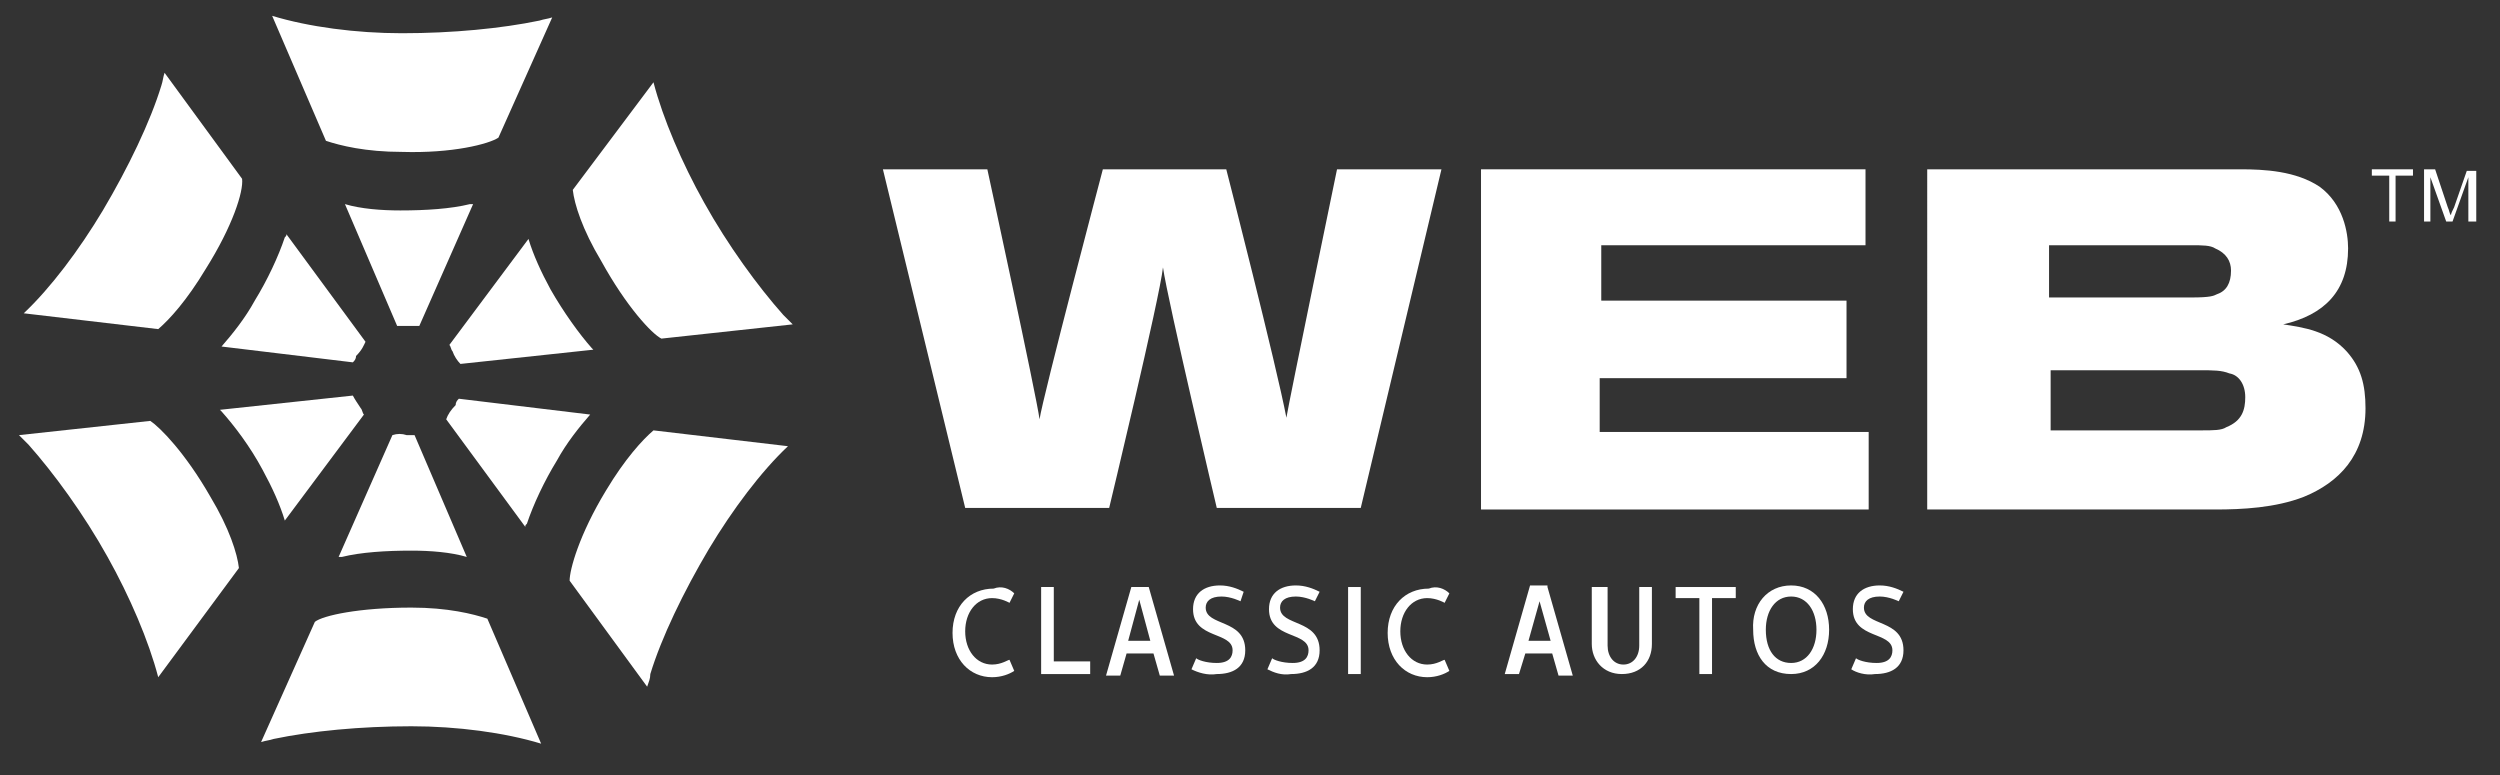 <?xml version="1.0" encoding="utf-8"?>
<!-- Generator: Adobe Illustrator 18.1.1, SVG Export Plug-In . SVG Version: 6.00 Build 0)  -->
<svg version="1.1" id="Layer_1" xmlns="http://www.w3.org/2000/svg" xmlns:xlink="http://www.w3.org/1999/xlink" x="0px" y="0px"
	 viewBox="0 0 158 49" style="enable-background:new 0 0 158 49;" xml:space="preserve">
<rect x="0" y="0" width="158" height="49" fill="#333333" stroke="none"/>
<style type="text/css">
	.st0{fill:#FFFFFF;}
</style>
<g>
	<g>
		<path class="st0" d="M64.1,37.5l-0.3,0.6c0,0-0.5-0.3-1.1-0.3c-1,0-1.7,0.9-1.7,2.1c0,1.2,0.7,2.1,1.7,2.1c0.6,0,1-0.3,1.1-0.3
			l0.3,0.7c-0.3,0.2-0.8,0.4-1.4,0.4c-1.4,0-2.5-1.1-2.5-2.8c0-1.7,1.1-2.8,2.6-2.8C63.3,37,63.8,37.2,64.1,37.5z"/>
		<path class="st0" d="M66.6,37.1v4.7h2.3v0.8h-3.1v-5.5H66.6z"/>
		<path class="st0" d="M72.6,37.1l1.6,5.6h-0.9l-0.4-1.4h-1.7l-0.4,1.4h-0.9l1.6-5.6H72.6z M71.3,40.5h1.4L72,37.9h0L71.3,40.5z"/>
		<path class="st0" d="M75.3,42.3l0.3-0.7c0.1,0.1,0.6,0.3,1.3,0.3c0.8,0,1-0.4,1-0.8c0-1.2-2.5-0.7-2.5-2.6c0-1,0.7-1.5,1.7-1.5
			c0.6,0,1.1,0.2,1.5,0.4L78.4,38c0,0-0.6-0.3-1.2-0.3c-0.7,0-1,0.3-1,0.7c0,1.2,2.5,0.7,2.5,2.7c0,1.1-0.8,1.5-1.8,1.5
			C76.3,42.7,75.7,42.5,75.3,42.3z"/>
		<path class="st0" d="M80.1,42.3l0.3-0.7c0.1,0.1,0.6,0.3,1.3,0.3c0.8,0,1-0.4,1-0.8c0-1.2-2.5-0.7-2.5-2.6c0-1,0.7-1.5,1.7-1.5
			c0.6,0,1.1,0.2,1.5,0.4L83.1,38c0,0-0.6-0.3-1.2-0.3c-0.7,0-1,0.3-1,0.7c0,1.2,2.5,0.7,2.5,2.7c0,1.1-0.8,1.5-1.8,1.5
			C81,42.7,80.5,42.5,80.1,42.3z"/>
		<path class="st0" d="M86,37.1v5.5h-0.8v-5.5H86z"/>
		<path class="st0" d="M91.6,37.5l-0.3,0.6c0,0-0.5-0.3-1.1-0.3c-1,0-1.7,0.9-1.7,2.1c0,1.2,0.7,2.1,1.7,2.1c0.6,0,1-0.3,1.1-0.3
			l0.3,0.7c-0.3,0.2-0.8,0.4-1.4,0.4c-1.4,0-2.5-1.1-2.5-2.8c0-1.7,1.1-2.8,2.6-2.8C90.8,37,91.3,37.2,91.6,37.5z"/>
		<path class="st0" d="M97.8,37.1l1.6,5.6h-0.9l-0.4-1.4h-1.7L96,42.6h-0.9l1.6-5.6H97.8z M96.6,40.5h1.4l-0.7-2.5h0L96.6,40.5z"/>
		<path class="st0" d="M101.6,37.1v3.7c0,0.7,0.4,1.2,1,1.2c0.6,0,1-0.5,1-1.2v-3.7h0.8v3.6c0,1.1-0.7,1.9-1.9,1.9
			c-1.2,0-1.9-0.9-1.9-1.9v-3.6H101.6z"/>
		<path class="st0" d="M109.7,37.1v0.7h-1.5v4.8h-0.8v-4.8h-1.5v-0.7H109.7z"/>
		<path class="st0" d="M113.2,37c1.5,0,2.4,1.2,2.4,2.8c0,1.6-0.9,2.8-2.4,2.8c-1.6,0-2.4-1.2-2.4-2.8C110.7,38.2,111.7,37,113.2,37
			z M113.2,41.9c1,0,1.6-0.9,1.6-2.1c0-1.2-0.6-2.1-1.6-2.1c-1,0-1.6,0.9-1.6,2.1C111.6,41.1,112.2,41.9,113.2,41.9z"/>
		<path class="st0" d="M117,42.3l0.3-0.7c0.1,0.1,0.6,0.3,1.3,0.3c0.8,0,1-0.4,1-0.8c0-1.2-2.5-0.7-2.5-2.6c0-1,0.7-1.5,1.7-1.5
			c0.6,0,1.1,0.2,1.5,0.4L120,38c0,0-0.6-0.3-1.2-0.3c-0.7,0-1,0.3-1,0.7c0,1.2,2.5,0.7,2.5,2.7c0,1.1-0.8,1.5-1.8,1.5
			C117.9,42.7,117.3,42.5,117,42.3z"/>
	</g>
	<g>
		<g>
			<path class="st0" d="M151,14v-2.9h-1.1v-0.4h2.6v0.4h-1.1V14H151z"/>
			<path class="st0" d="M153.2,14v-3.3h0.7l0.8,2.4c0.1,0.2,0.1,0.4,0.2,0.5c0-0.1,0.1-0.3,0.2-0.5l0.8-2.3h0.6V14H156v-2.8l-1,2.8
				h-0.4l-1-2.8V14H153.2z"/>
		</g>
		<g>
			<path class="st0" d="M55.8,10.7h6.6c0,0,3.1,14.3,3.3,15.8c0.2-1.4,4-15.8,4-15.8h7.8c0,0,3.2,12.5,3.8,15.7
				c0.2-1.2,3.2-15.7,3.2-15.7h6.6L86,32.1h-9.1c0,0-3.1-13.1-3.4-15.2c-0.2,1.9-3.4,15.2-3.4,15.2H61L55.8,10.7z"/>
			<path class="st0" d="M117.9,10.7v4.8h-16.7V19h15.5v4.9h-15.6v3.4h17v4.9H93.6V10.7H117.9z"/>
			<path class="st0" d="M121.9,10.7h19.7c1.5,0,3.5,0.1,5,1.1c1.5,1.1,1.8,2.9,1.8,3.9c0,2.7-1.5,4.2-4.1,4.8c1.3,0.2,2.8,0.4,4,1.7
				c0.9,1,1.2,2.1,1.2,3.6c0,3-1.7,4.7-3.9,5.6c-1.8,0.7-3.9,0.8-5.6,0.8h-18.2V10.7z M129.6,27.2h9.5c0.8,0,1.3,0,1.6-0.2
				c1-0.4,1.2-1.1,1.2-1.9c0-0.8-0.4-1.4-1-1.5c-0.5-0.2-1-0.2-1.9-0.2h-9.4V27.2z M129.6,18.8h8.9c1.2,0,1.4-0.1,1.6-0.2
				c0.6-0.2,0.9-0.7,0.9-1.5c0-0.6-0.3-1.1-1-1.4c-0.3-0.2-0.8-0.2-1.5-0.2h-9V18.8z"/>
		</g>
	</g>
	<g>
		<g>
			<path class="st0" d="M29.1,23l8.4-0.9c0,0-0.1-0.1-0.1-0.1c-0.8-0.9-1.8-2.3-2.6-3.7c-0.6-1.1-1.1-2.2-1.4-3.2l-5,6.7
				c0.1,0.1,0.1,0.3,0.2,0.4C28.7,22.5,28.9,22.8,29.1,23z"/>
			<path class="st0" d="M26.5,20.6l3.4-7.7c-0.1,0-0.1,0-0.2,0c-1.2,0.3-2.8,0.4-4.4,0.4c-1.2,0-2.5-0.1-3.5-0.4l3.3,7.7
				c0.1,0,0.3,0,0.5,0C25.9,20.6,26.2,20.6,26.5,20.6z"/>
			<path class="st0" d="M23.1,21.6l-5-6.8c0,0.1,0,0.1-0.1,0.2c-0.4,1.2-1.1,2.7-1.9,4c-0.6,1.1-1.4,2.1-2.1,2.9l8.3,1
				c0.1-0.1,0.2-0.2,0.2-0.4C22.9,22.1,23,21.8,23.1,21.6z"/>
			<path class="st0" d="M22.3,25l-8.4,0.9c0,0,0.1,0.1,0.1,0.1c0.8,0.9,1.8,2.2,2.6,3.7c0.6,1.1,1.1,2.2,1.4,3.2l5-6.7
				c-0.1-0.1-0.1-0.3-0.2-0.4C22.6,25.5,22.4,25.2,22.3,25z"/>
			<path class="st0" d="M24.8,27.5l-3.4,7.7c0.1,0,0.1,0,0.2,0c1.2-0.3,2.8-0.4,4.4-0.4c1.2,0,2.5,0.1,3.5,0.4l-3.3-7.7
				c-0.1,0-0.3,0-0.5,0C25.4,27.4,25.1,27.4,24.8,27.5z"/>
			<path class="st0" d="M28.2,26.5l5,6.8c0-0.1,0-0.1,0.1-0.2c0.4-1.2,1.1-2.7,1.9-4c0.6-1.1,1.4-2.1,2.1-2.9l-8.3-1
				c-0.1,0.1-0.2,0.2-0.2,0.4C28.5,25.9,28.3,26.2,28.2,26.5z"/>
		</g>
		<g>
			<path class="st0" d="M41.8,21.4l8.3-0.9c-0.2-0.2-0.4-0.4-0.6-0.6c-1.6-1.8-3.5-4.4-5-7.1c-1.4-2.5-2.6-5.3-3.2-7.6L36.2,12
				c0.1,0.9,0.6,2.5,1.8,4.5C39.6,19.4,41.2,21.1,41.8,21.4z"/>
			<path class="st0" d="M31.5,8.7l3.4-7.6c-0.3,0.1-0.5,0.1-0.8,0.2c-2.4,0.5-5.5,0.8-8.7,0.8c-2.9,0-5.9-0.4-8.2-1.1l3.4,7.9
				c0.9,0.3,2.5,0.7,4.8,0.7C28.6,9.7,30.9,9.1,31.5,8.7z"/>
			<path class="st0" d="M15.3,11.3l-4.9-6.7c-0.1,0.3-0.1,0.5-0.2,0.8c-0.7,2.3-2.1,5.2-3.7,7.9c-1.5,2.5-3.3,4.9-5,6.5l8.5,1
				c0.7-0.6,1.8-1.8,3-3.8C14.7,14.3,15.4,12.1,15.3,11.3z"/>
			<path class="st0" d="M9.5,26.6l-8.3,0.9c0.2,0.2,0.4,0.4,0.6,0.6c1.6,1.8,3.5,4.4,5,7.1c1.4,2.5,2.6,5.3,3.2,7.6l5.1-6.9
				c-0.1-0.9-0.6-2.5-1.8-4.5C11.7,28.6,10.1,27,9.5,26.6z"/>
			<path class="st0" d="M19.9,39.3l-3.4,7.6c0.3-0.1,0.5-0.1,0.8-0.2c2.4-0.5,5.5-0.8,8.7-0.8c2.9,0,5.9,0.4,8.2,1.1l-3.4-7.9
				c-0.9-0.3-2.5-0.7-4.8-0.7C22.7,38.4,20.4,38.9,19.9,39.3z"/>
			<path class="st0" d="M36,36.7l4.9,6.7c0.1-0.3,0.2-0.5,0.2-0.8c0.7-2.3,2.1-5.2,3.7-7.9c1.5-2.5,3.3-4.9,5-6.5l-8.5-1
				c-0.7,0.6-1.8,1.8-3,3.8C36.6,33.8,36,36,36,36.7z"/>
		</g>
	</g>
</g>
</svg>
